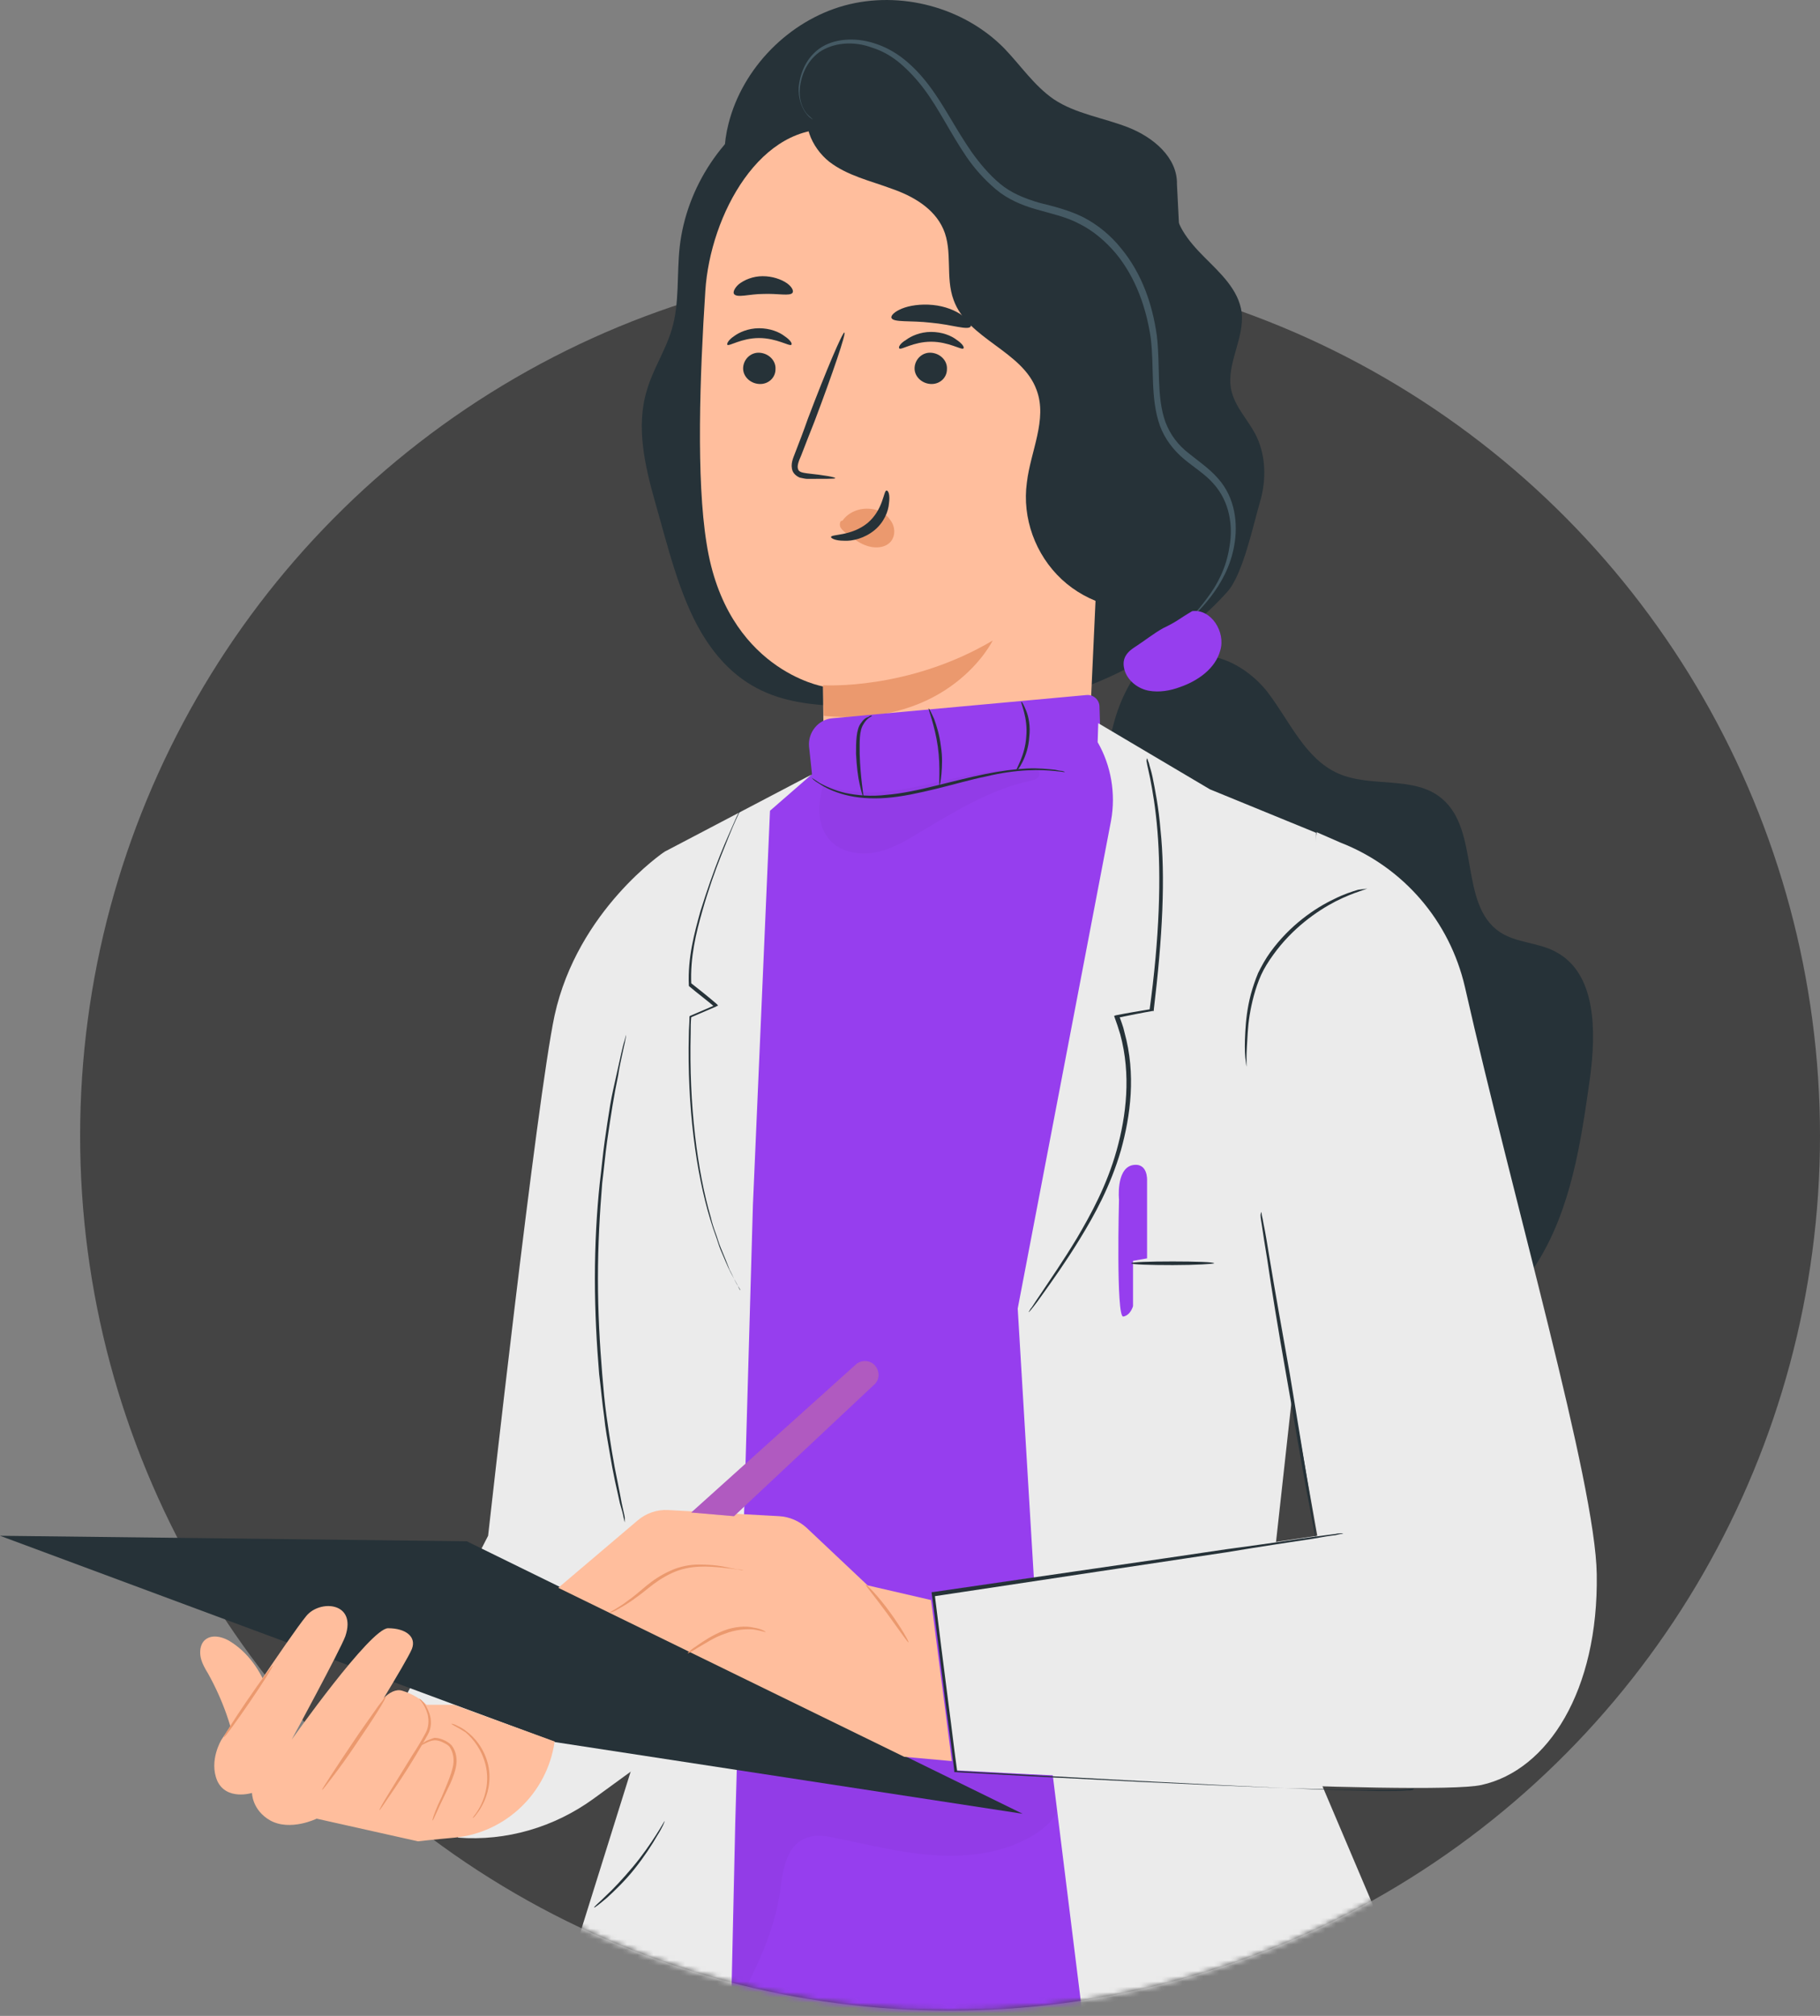 <svg width="344" height="381" viewBox="0 0 344 381" fill="none" xmlns="http://www.w3.org/2000/svg">
<rect x="0" y="0" width="344" height="381" fill="#808080" stroke="none"/>
<ellipse cx="179.572" cy="214.648" rx="164.428" ry="165.353" fill="#444444"/>
<path d="M222.459 34.84C222.575 29.748 217.962 25.928 213.234 24.077C208.505 22.225 203.316 21.531 199.164 18.753C195.474 16.207 192.937 12.388 189.823 9.148C182.211 1.394 170.218 -1.846 159.608 1.047C149.114 3.94 140.349 12.851 137.696 23.383C135.851 30.558 137.12 39.006 142.771 43.867C149.344 49.422 159.031 48.148 167.45 46.413C175.869 44.677 185.325 42.941 192.36 47.917C196.627 50.926 199.049 55.786 201.586 60.184C204.123 64.698 207.352 69.211 212.311 70.947C217.155 72.683 223.843 69.674 223.959 64.582" fill="#263238"/>
<path d="M222.113 37.617C221.537 41.899 224.651 45.603 227.649 48.611C230.647 51.62 234.107 54.745 234.684 59.027C235.26 64.004 231.685 68.864 232.723 73.725C233.415 76.849 235.722 79.164 237.221 81.941C239.297 85.876 239.412 90.621 238.143 94.903C236.875 99.185 234.914 108.675 231.916 111.915C223.728 121.058 210.812 128.927 198.818 131.705C186.94 134.482 174.485 134.482 162.376 133.672C152.343 133.094 140.926 133.556 132.622 119.669C128.355 112.494 126.164 103.004 123.858 95.019C121.897 88.075 120.167 80.668 122.243 73.84C123.396 69.79 125.818 66.202 126.971 62.267C128.471 57.291 127.894 51.852 128.471 46.644C129.739 35.419 136.659 24.887 146.576 19.448C156.494 13.893 168.949 13.546 179.213 18.406" fill="#263238"/>
<path d="M133.314 54.976C134.237 40.626 143.808 22.919 158.109 24.539L202.739 35.996C207.121 36.459 210.35 40.163 210.235 44.56L205.276 152.535C205.391 152.535 205.507 152.535 205.622 152.651C205.622 152.651 195.473 183.088 165.951 173.829C160.069 171.978 157.417 165.613 156.263 159.016H155.917C155.917 158.206 155.917 157.512 155.917 156.701C154.995 149.063 155.687 141.888 155.687 141.888C155.571 133.208 155.571 129.621 155.571 129.737C155.571 129.737 137.235 126.612 133.545 102.656C131.584 90.504 132.276 70.946 133.314 54.976Z" fill="#FFBE9D"/>
<path d="M140.464 69.444C140.348 71.064 141.732 72.453 143.462 72.569C145.192 72.684 146.576 71.411 146.576 69.791C146.691 68.171 145.307 66.782 143.577 66.666C141.963 66.551 140.579 67.824 140.464 69.444Z" fill="#263238"/>
<path d="M137.466 65.162C137.811 65.509 140.118 63.889 143.462 63.889C146.807 63.889 149.229 65.509 149.575 65.162C149.805 64.93 149.344 64.236 148.306 63.542C147.268 62.731 145.538 62.037 143.462 62.037C141.387 62.037 139.657 62.847 138.734 63.542C137.696 64.236 137.35 64.93 137.466 65.162Z" fill="#263238"/>
<path d="M172.87 69.443C172.755 71.063 174.139 72.452 175.868 72.568C177.598 72.683 178.982 71.41 178.982 69.79C179.097 68.17 177.714 66.781 175.984 66.665C174.369 66.55 172.985 67.823 172.87 69.443Z" fill="#263238"/>
<path d="M169.986 65.856C170.332 66.203 172.639 64.583 175.983 64.583C179.328 64.583 181.749 66.203 182.095 65.856C182.326 65.625 181.865 64.93 180.827 64.236C179.789 63.426 178.059 62.731 175.983 62.731C173.907 62.731 172.178 63.541 171.255 64.236C170.102 64.93 169.756 65.625 169.986 65.856Z" fill="#263238"/>
<path d="M157.878 90.391C157.878 90.159 155.802 89.812 152.573 89.465C151.765 89.349 150.958 89.233 150.843 88.655C150.612 88.076 150.958 87.15 151.42 86.109C152.227 84.025 153.034 81.942 153.957 79.628C157.416 70.485 159.953 62.963 159.607 62.847C159.262 62.731 156.148 70.022 152.688 79.165C151.881 81.479 151.074 83.562 150.266 85.646C149.92 86.572 149.344 87.729 149.805 89.002C150.036 89.58 150.612 90.043 151.189 90.275C151.765 90.391 152.227 90.506 152.573 90.506C155.802 90.506 157.878 90.506 157.878 90.391Z" fill="#263238"/>
<path d="M155.571 129.507C155.571 129.507 171.601 130.548 187.631 121.059C187.631 121.059 179.559 137.608 155.687 135.293L155.571 129.507Z" fill="#EB996E"/>
<path d="M159.262 98.376C160.415 96.756 162.491 95.946 164.567 96.178C165.95 96.293 167.45 96.988 168.257 98.261C169.179 99.418 169.295 101.038 168.488 102.195C167.565 103.468 165.72 103.7 164.105 103.237C162.491 102.774 161.222 101.733 159.838 100.691C159.492 100.46 159.146 100.112 158.916 99.765C158.685 99.418 158.685 98.839 158.916 98.492" fill="#EB996E"/>
<path d="M167.565 92.705C166.989 92.705 166.989 96.293 163.99 98.839C160.876 101.385 157.071 100.922 157.071 101.5C157.071 101.732 157.878 102.195 159.493 102.195C161.107 102.311 163.414 101.732 165.259 100.227C167.104 98.723 167.911 96.64 168.027 95.135C168.257 93.515 167.911 92.705 167.565 92.705Z" fill="#263238"/>
<path d="M168.487 60.069C168.833 60.995 172.063 60.532 175.984 60.995C179.905 61.342 183.018 62.499 183.48 61.689C183.71 61.342 183.134 60.416 181.865 59.606C180.596 58.681 178.636 57.87 176.329 57.639C174.023 57.407 171.832 57.755 170.448 58.333C169.064 58.912 168.372 59.606 168.487 60.069Z" fill="#263238"/>
<path d="M138.734 55.555C139.311 56.365 141.617 55.555 144.27 55.555C147.038 55.44 149.344 56.018 149.805 55.324C150.036 54.977 149.69 54.167 148.652 53.472C147.614 52.778 146 52.199 144.154 52.199C142.309 52.199 140.695 52.894 139.657 53.704C138.85 54.398 138.504 55.208 138.734 55.555Z" fill="#263238"/>
<path d="M219.345 114.808C212.771 116.081 205.621 114.113 200.663 109.484C195.704 104.855 193.166 97.911 194.089 91.199C194.781 85.297 198.01 79.279 195.934 73.724C193.282 66.317 182.903 64.119 180.25 56.712C178.636 52.43 180.135 47.454 178.29 43.287C176.56 39.353 172.524 37.038 168.487 35.649C164.451 34.145 160.184 33.219 156.724 30.557C153.38 27.895 151.189 22.919 153.38 19.216C171.255 21.415 188.784 25.697 205.621 31.946C209.542 33.45 213.579 35.186 215.885 38.658C218.307 42.362 218.192 47.106 217.961 51.504C216.923 73.03 216.001 94.555 214.963 116.081" fill="#263238"/>
<path d="M217.846 123.025C217.846 123.025 217.961 122.909 218.192 122.793C218.538 122.562 218.884 122.33 219.23 121.983C220.153 121.289 221.536 120.132 223.151 118.743C224.766 117.238 226.841 115.387 228.802 112.841C230.762 110.295 232.608 107.054 233.299 103.004C233.991 99.069 233.53 94.093 230.186 90.389C228.571 88.538 226.495 87.149 224.65 85.644C222.69 84.14 221.191 82.172 220.268 79.742C218.538 74.882 219.345 69.211 218.653 63.425C217.846 57.638 215.886 51.736 211.849 46.875C209.889 44.445 207.467 42.478 204.815 41.089C202.047 39.7 199.164 39.006 196.396 38.311C193.628 37.501 191.091 36.46 189.015 34.724C186.939 32.988 185.21 30.905 183.71 28.822C180.712 24.54 178.521 20.026 175.638 16.207C174.254 14.355 172.639 12.62 170.909 11.231C169.179 9.842 167.219 8.8 165.374 8.222C161.568 6.949 157.416 7.296 154.764 9.263C152.112 11.231 151.189 14.24 150.958 16.439C150.843 18.753 151.65 20.489 152.342 21.415C152.688 21.878 153.034 22.225 153.265 22.341C153.495 22.572 153.611 22.572 153.611 22.572C153.611 22.572 153.495 22.456 153.265 22.225C153.034 21.994 152.688 21.762 152.342 21.299C151.65 20.373 150.958 18.753 151.189 16.554C151.42 14.471 152.342 11.694 154.879 9.842C157.416 8.106 161.222 7.643 164.913 9.032C166.758 9.611 168.603 10.652 170.217 12.041C171.832 13.43 173.331 15.05 174.715 16.901C177.483 20.605 179.674 25.234 182.672 29.632C184.172 31.831 186.017 33.914 188.208 35.765C190.399 37.617 193.052 38.774 195.935 39.584C198.702 40.394 201.585 40.973 204.123 42.362C206.66 43.635 208.966 45.602 210.927 47.917C214.732 52.546 216.693 58.332 217.5 63.887C218.192 69.442 217.385 75.229 219.23 80.437C220.153 82.983 221.882 85.181 223.843 86.802C225.803 88.422 227.879 89.695 229.378 91.431C232.492 94.903 233.069 99.532 232.377 103.351C231.8 107.286 230.07 110.526 228.225 112.956C226.38 115.502 224.42 117.47 222.805 118.974C221.19 120.479 219.922 121.636 218.999 122.446C218.307 122.678 217.846 123.025 217.846 123.025Z" fill="#455A64"/>
<path d="M222.228 126.032C227.187 121.288 235.491 125.454 239.642 130.893C243.794 136.332 246.677 143.392 252.905 146.169C259.132 148.947 267.32 146.516 272.51 150.914C279.775 156.932 275.739 170.935 283.465 176.143C286.579 178.226 290.731 178.11 293.96 179.846C301.802 183.897 301.686 195.007 300.533 203.686C298.803 215.954 296.958 228.684 290.269 239.099C283.465 249.515 270.318 256.806 258.671 252.755C247.369 248.936 241.603 236.669 237.105 225.675C230.762 210.399 224.42 195.238 218.077 179.962C214.386 171.167 210.696 162.255 209.543 152.766C208.39 143.276 210.004 133.092 216.001 125.685" fill="#263238"/>
<path d="M225.343 115.501C228.918 115.039 231.685 119.436 230.648 122.908C229.725 126.38 226.381 128.695 223.036 129.852C221.191 130.546 219.115 130.893 217.155 130.546C215.194 130.199 213.349 128.81 212.657 126.959C211.965 124.991 212.542 123.603 214.272 122.445C216.578 120.941 217.962 119.783 219.807 118.742C222.69 117.353 222.575 117.122 225.343 115.501Z" fill="#963EEE"/>
<mask id="mask0" mask-type="alpha" maskUnits="userSpaceOnUse" x="15" y="49" width="329" height="332">
<ellipse cx="179.572" cy="214.648" rx="164.428" ry="165.353" fill="#2E2E2E"/>
</mask>
<g mask="url(#mask0)">
<path d="M143.232 154.156L157.07 143.625L209.312 140.269L211.388 147.328L194.435 253.683L207.813 380.637H134.928L143.232 154.156Z" fill="#963EEE"/>
<g opacity="0.3">
<g opacity="0.3">
<path opacity="0.3" d="M199.163 335.618C197.549 333.882 194.781 331.336 192.359 331.336C174.945 330.989 157.07 329.253 139.656 328.79L138.272 380.637C142.424 373.23 146.345 365.592 147.498 357.144C147.96 353.44 148.652 349.043 151.996 347.538C153.841 346.612 156.148 346.959 158.108 347.422C164.451 348.695 170.678 350.316 177.137 350.663C183.595 351.01 190.283 350.084 195.704 346.612C197.549 345.455 199.279 343.835 200.086 341.867C200.778 339.784 200.663 337.238 199.163 335.618Z" fill="black"/>
</g>
</g>
<path d="M154.534 156.238L152.919 141.078C152.689 138.416 154.649 135.986 157.302 135.754L205.392 131.356C206.66 131.241 207.813 132.282 207.813 133.555L208.39 151.609L194.436 175.333L180.136 179.963H162.606L152.573 169.2L154.534 156.238Z" fill="#963EEE"/>
<path d="M201.24 145.939C201.24 145.939 200.548 145.823 199.279 145.707C198.011 145.592 196.281 145.476 194.09 145.592C191.899 145.707 189.246 146.055 186.363 146.749C183.48 147.328 180.366 148.253 177.022 149.063C173.677 149.874 170.564 150.568 167.565 150.799C164.567 151.031 161.914 150.799 159.723 150.221C157.532 149.642 155.917 148.832 154.88 148.138C154.303 147.79 153.957 147.559 153.726 147.328C153.496 147.096 153.38 146.98 153.38 146.98C153.38 146.98 153.957 147.328 154.995 148.022C156.033 148.601 157.763 149.411 159.839 149.874C162.03 150.336 164.682 150.568 167.565 150.221C170.448 149.989 173.677 149.295 176.906 148.485C180.251 147.675 183.365 146.865 186.248 146.286C189.131 145.707 191.783 145.36 194.09 145.244C196.281 145.129 198.126 145.36 199.395 145.476C199.971 145.592 200.432 145.707 200.778 145.707C201.124 145.823 201.24 145.823 201.24 145.939Z" fill="#263238"/>
<g opacity="0.3">
<g opacity="0.3">
<path opacity="0.3" d="M155.686 148.253C154.418 151.84 154.418 156.238 156.955 158.9C159.031 161.099 162.49 161.677 165.489 161.099C168.487 160.52 171.255 158.9 173.907 157.279C180.481 153.345 187.285 149.178 194.781 147.558C195.242 147.443 195.819 147.327 196.165 146.98C196.511 146.632 196.626 145.938 196.165 145.707C195.934 145.591 195.704 145.591 195.588 145.475C188.9 144.781 182.326 146.748 175.753 148.137C169.179 149.641 162.26 150.683 155.917 148.368" fill="black"/>
</g>
</g>
<path d="M164.797 135.291C164.797 135.407 163.874 135.638 163.182 136.911C162.375 138.184 162.49 140.267 162.49 142.466C162.606 146.98 163.298 150.567 163.182 150.567C163.067 150.567 162.836 149.757 162.49 148.253C162.144 146.748 161.914 144.781 161.798 142.466C161.798 141.309 161.798 140.267 161.914 139.226C162.029 138.184 162.26 137.258 162.721 136.68C163.182 135.985 163.644 135.638 164.105 135.522C164.566 135.175 164.797 135.175 164.797 135.291Z" fill="#263238"/>
<path d="M177.598 148.485C177.367 148.485 177.828 145.129 177.252 141.079C176.675 137.028 175.407 134.019 175.522 133.903C175.637 133.903 175.983 134.598 176.56 135.871C177.021 137.144 177.598 138.995 177.828 140.963C178.174 143.046 178.059 144.898 177.944 146.286C177.828 147.675 177.598 148.485 177.598 148.485Z" fill="#263238"/>
<path d="M193.051 132.629C193.167 132.629 193.513 133.208 193.974 134.365C194.435 135.522 194.781 137.258 194.551 139.225C194.435 141.193 193.859 142.813 193.282 143.97C192.705 145.128 192.244 145.706 192.129 145.591C191.898 145.475 193.743 142.929 193.974 139.225C194.32 135.522 192.821 132.745 193.051 132.629Z" fill="#263238"/>
<path d="M125.587 160.983C125.587 160.983 109.211 171.978 104.828 191.883C101.484 207.506 92.258 290.252 92.258 290.252L75.998 321.962L86.607 347.307C95.718 348.001 104.713 345.339 112.094 340.016L119.244 334.808L132.276 315.366L125.587 160.983Z" fill="#EBEBEB"/>
<path d="M153.38 146.401L125.587 160.983L119.014 182.624L113.248 245.349L124.203 318.837L104.944 380.405L138.158 380.752L138.965 344.645L142.309 227.759L145.538 153.229L153.38 146.401Z" fill="#EBEBEB"/>
<path d="M139.887 243.846C139.887 243.846 139.656 243.498 139.426 242.92C139.08 242.341 138.618 241.415 138.042 240.374C137.465 239.216 136.888 237.828 136.197 236.208C135.851 235.397 135.62 234.472 135.274 233.546C134.928 232.62 134.582 231.578 134.236 230.421C131.584 221.741 129.854 209.243 130.2 195.471C130.2 194.429 130.315 193.388 130.315 192.346V192.115L130.43 191.999C132.045 191.305 133.659 190.61 135.274 189.916L135.159 190.379C133.544 188.99 131.814 187.717 130.315 186.444L130.2 186.328V186.213C129.969 181.005 131.238 176.376 132.391 172.21C133.659 168.159 134.928 164.571 136.081 161.678C137.234 158.785 138.272 156.586 138.964 154.966C139.31 154.156 139.656 153.577 139.772 153.23C140.002 152.883 140.118 152.651 140.118 152.651C140.118 152.651 140.002 152.883 139.887 153.23C139.656 153.693 139.426 154.272 139.08 154.966C138.388 156.47 137.465 158.785 136.312 161.678C135.159 164.571 133.89 168.159 132.737 172.21C131.584 176.26 130.43 180.889 130.661 185.981L130.546 185.75C132.16 187.023 133.775 188.296 135.389 189.685L135.735 190.032L135.274 190.263C133.659 190.958 132.045 191.652 130.43 192.346L130.661 192.115C130.546 193.156 130.546 194.198 130.546 195.24C130.2 209.011 131.814 221.394 134.351 230.074C134.582 231.115 134.928 232.157 135.274 233.083C135.62 234.009 135.851 234.935 136.197 235.745C136.888 237.365 137.465 238.869 137.926 240.027C138.503 241.068 138.849 241.994 139.195 242.573C139.772 243.498 140.002 243.846 139.887 243.846Z" fill="#263238"/>
<path d="M118.091 287.706C118.091 287.706 117.975 287.359 117.86 286.78C117.745 286.086 117.514 285.276 117.168 284.118C116.938 282.961 116.592 281.572 116.246 279.952C115.9 278.332 115.554 276.48 115.208 274.397C114.862 272.314 114.4 270 114.17 267.569C113.824 265.139 113.593 262.477 113.247 259.7C112.786 254.145 112.44 248.011 112.44 241.646C112.44 235.165 112.786 229.032 113.363 223.592C113.709 220.815 113.939 218.153 114.285 215.723C114.631 213.292 114.977 210.978 115.323 208.895C115.669 206.812 116.13 204.96 116.476 203.34C116.822 201.72 117.168 200.331 117.399 199.174C117.63 198.132 117.86 197.206 118.091 196.512C118.206 195.933 118.321 195.586 118.321 195.586C118.321 195.586 118.321 195.933 118.206 196.512C118.091 197.206 117.86 198.016 117.63 199.174C117.399 200.331 117.053 201.72 116.822 203.34C116.476 204.96 116.13 206.812 115.784 208.895C115.438 210.978 115.092 213.292 114.746 215.723C114.4 218.153 114.17 220.815 113.824 223.592C113.363 229.147 113.017 235.281 113.017 241.646C113.017 248.011 113.363 254.145 113.824 259.7C114.054 262.477 114.285 265.139 114.631 267.569C114.977 270 115.323 272.314 115.669 274.397C116.015 276.48 116.361 278.332 116.707 279.952C117.053 281.572 117.284 282.961 117.514 284.118C117.745 285.276 117.975 286.086 118.091 286.78C118.091 287.359 118.091 287.706 118.091 287.706Z" fill="#263238"/>
<path d="M125.587 344.184C125.702 344.184 125.241 345.341 124.203 346.961C123.28 348.581 121.781 350.896 119.936 353.21C118.091 355.525 116.13 357.377 114.746 358.65C113.247 359.923 112.325 360.617 112.325 360.501C112.209 360.386 113.132 359.691 114.516 358.302C115.9 357.029 117.745 355.062 119.59 352.863C121.435 350.664 122.934 348.466 123.972 346.845C125.01 345.225 125.587 344.184 125.587 344.184Z" fill="#263238"/>
<path d="M253.366 159.247C265.244 163.876 274.009 174.06 276.892 186.559C286.002 226.832 301.571 280.299 301.802 297.543C302.148 319.531 292.576 334.576 280.006 337.353C270.088 339.552 180.481 334.576 180.481 334.576L176.33 301.014L248.984 290.252L239.066 234.47L248.868 157.279L253.366 159.247Z" fill="#EBEBEB"/>
<path d="M248.753 157.395L228.686 149.178L207.582 136.68L207.467 140.267C210.004 144.665 210.927 149.988 210.004 155.081L192.359 247.316L196.396 314.671L204.584 380.636H268.242L238.95 311.662L249.214 218.616L248.753 157.395Z" fill="#EBEBEB"/>
<path d="M267.435 337.932C267.435 337.932 267.32 337.932 266.974 338.048C266.628 338.048 266.282 338.164 265.705 338.164C264.552 338.279 262.937 338.279 260.746 338.279C256.479 338.279 250.136 338.164 242.41 337.932C226.841 337.354 205.045 336.312 180.596 334.923H180.366V334.692C179.904 330.641 179.328 326.475 178.751 322.193C177.828 314.902 177.021 307.958 176.099 301.13V300.899H176.329C198.471 297.659 217.846 294.881 231.8 292.798C238.719 291.872 244.255 291.062 248.061 290.483C249.906 290.252 251.405 290.021 252.443 289.905C252.904 289.789 253.25 289.789 253.596 289.789C253.827 289.789 253.942 289.789 253.942 289.789C253.942 289.789 253.827 289.789 253.596 289.905C253.366 289.905 252.904 290.021 252.443 290.136C251.405 290.252 249.906 290.483 248.061 290.831C244.255 291.409 238.719 292.219 231.8 293.377C217.961 295.46 198.587 298.353 176.445 301.709L176.675 301.362C177.483 308.074 178.405 315.134 179.328 322.425C179.904 326.707 180.366 330.873 180.942 334.923L180.712 334.692C205.276 336.081 226.956 337.238 242.525 337.932C250.367 338.279 256.595 338.395 260.862 338.511C263.053 338.511 264.667 338.511 265.821 338.395C266.397 338.395 266.743 338.395 267.089 338.279C267.204 337.932 267.32 337.932 267.435 337.932Z" fill="#263238"/>
<path d="M238.374 229.031C238.374 229.031 238.489 229.263 238.489 229.61C238.604 230.073 238.72 230.651 238.835 231.346C239.181 232.966 239.527 235.165 239.988 237.942C240.911 243.613 242.295 251.251 243.794 259.699C245.178 268.148 246.446 275.786 247.369 281.456C247.83 284.234 248.176 286.433 248.407 288.053C248.522 288.747 248.637 289.326 248.637 289.905C248.637 290.368 248.753 290.483 248.637 290.483C248.637 290.483 248.522 290.252 248.522 289.905C248.407 289.442 248.291 288.863 248.176 288.169C247.83 286.548 247.484 284.35 246.908 281.572C245.87 276.017 244.601 268.263 243.102 259.815C241.603 251.367 240.334 243.613 239.527 238.058C239.066 235.281 238.72 233.082 238.489 231.462C238.374 230.767 238.258 230.189 238.258 229.61C238.374 229.147 238.374 229.031 238.374 229.031Z" fill="#263238"/>
<path d="M216.808 143.277C216.808 143.277 216.808 143.393 216.923 143.509C216.923 143.74 217.039 143.856 217.154 144.203C217.269 144.782 217.615 145.708 217.846 146.865C218.307 149.18 218.999 152.536 219.345 156.818C219.806 161.1 219.922 166.192 219.691 171.978C219.46 177.765 218.884 184.13 218.076 190.842V191.073H217.846C215.77 191.421 213.579 191.883 211.272 192.346L211.503 191.883C211.849 192.925 212.31 193.967 212.541 195.124C214.732 202.993 213.694 210.863 211.849 217.459C209.888 224.172 206.89 229.611 204.122 234.124C201.354 238.638 198.933 241.994 197.203 244.424C196.396 245.582 195.704 246.507 195.242 247.086C195.012 247.317 194.896 247.549 194.666 247.78C194.55 247.896 194.435 248.012 194.435 248.012C194.435 248.012 194.435 247.896 194.55 247.78C194.666 247.549 194.781 247.317 195.012 247.086C195.473 246.392 196.05 245.466 196.857 244.309C198.471 241.878 200.893 238.406 203.546 234.009C206.198 229.495 209.196 224.056 211.042 217.459C212.887 210.863 213.809 203.109 211.734 195.471C211.388 194.314 211.042 193.272 210.696 192.346L210.58 191.999L210.926 191.883C213.233 191.421 215.424 191.073 217.5 190.726L217.269 190.958C218.192 184.245 218.768 177.88 218.999 172.094C219.23 166.307 219.114 161.215 218.768 157.049C218.422 152.767 217.846 149.411 217.384 147.096C217.154 145.939 216.923 145.013 216.808 144.435C216.808 144.203 216.693 143.972 216.693 143.74C216.808 143.277 216.808 143.277 216.808 143.277Z" fill="#263238"/>
<path d="M216.808 237.826V223.129C216.808 223.129 217.038 219.541 213.925 220.236C210.926 221.046 211.503 226.717 211.503 226.717C211.503 226.717 210.926 249.052 212.31 248.821C213.694 248.589 214.155 246.853 214.155 246.853V238.289L216.808 237.826Z" fill="#963EEE"/>
<path d="M229.494 238.753C229.494 238.869 226.034 239.101 221.652 239.101C217.269 239.101 213.81 238.985 213.81 238.753C213.81 238.522 217.269 238.406 221.652 238.406C225.919 238.406 229.494 238.522 229.494 238.753Z" fill="#263238"/>
<path d="M258.44 167.927C258.44 167.927 257.863 168.158 256.825 168.505C255.787 168.853 254.288 169.431 252.443 170.357C248.868 172.209 244.255 175.449 240.68 180.425C239.757 181.698 238.95 182.971 238.373 184.245C237.797 185.518 237.336 186.906 236.99 188.179C236.298 190.725 235.952 193.156 235.836 195.123C235.721 197.09 235.606 198.711 235.606 199.868C235.606 201.025 235.606 201.604 235.606 201.604C235.606 201.604 235.49 201.025 235.375 199.868C235.26 198.711 235.26 197.09 235.375 195.007C235.49 192.924 235.721 190.61 236.413 187.948C236.759 186.675 237.22 185.286 237.797 183.897C238.489 182.509 239.181 181.236 240.103 179.963C243.794 174.87 248.522 171.63 252.212 169.894C254.058 168.968 255.557 168.505 256.71 168.158C257.863 168.042 258.44 167.927 258.44 167.927Z" fill="#263238"/>
</g>
<path d="M0 290.253L104.945 329.254L193.283 342.794L88.223 291.294L0 290.253Z" fill="#263238"/>
<path d="M44.861 332.261C44.054 326.706 42.094 321.267 39.326 316.291C38.749 315.365 38.173 314.323 37.942 313.282C37.711 312.24 37.827 310.967 38.519 310.157C39.902 308.653 42.324 309.347 43.939 310.504C47.398 312.819 49.705 316.522 50.974 320.457C52.357 324.392 52.819 328.558 53.28 332.609" fill="#FFBE9D"/>
<path d="M85.802 322.194H80.612C79.574 321.152 77.96 320.111 75.999 319.532C74.846 319.185 73.577 319.879 72.539 320.921C74.846 317.102 77.383 312.82 77.844 311.662C78.767 309.348 76.691 307.728 73.347 307.728C70.002 307.728 55.126 328.79 55.126 328.79C55.126 328.79 64.351 311.778 65.274 309.232C67.465 302.751 60.43 302.288 57.893 305.413C54.664 309.348 41.863 328.79 41.863 328.79C41.863 328.79 39.441 332.725 41.056 336.544C42.786 340.363 47.629 338.859 47.629 338.859C47.629 338.859 47.629 342.099 51.089 344.066C54.895 346.15 59.854 343.719 59.854 343.719L78.998 348.001C78.998 348.001 81.996 347.654 85.917 347.307C95.604 346.381 103.446 338.859 104.83 329.137L85.802 322.194Z" fill="#FFBE9D"/>
<path d="M72.885 320.689C73.116 320.805 70.579 324.856 67.234 329.716C65.62 332.147 64.005 334.345 62.852 335.85C61.699 337.354 61.007 338.28 60.891 338.28C60.776 338.28 61.468 337.239 62.506 335.618C63.544 333.998 65.043 331.799 66.658 329.369C68.272 326.939 69.887 324.74 70.925 323.236C71.386 322.541 71.847 321.962 72.308 321.384C72.654 320.805 72.77 320.689 72.885 320.689Z" fill="#EB996E"/>
<path d="M71.732 342.1C71.616 342.1 72.308 340.827 73.462 338.975C74.615 337.123 76.229 334.462 77.959 331.684C78.882 330.295 79.689 328.907 80.381 327.634C81.073 326.476 81.073 325.088 80.842 324.046C80.266 321.963 79.112 321.037 79.228 321.037C79.228 321.037 79.574 321.153 79.92 321.616C80.381 322.079 80.842 322.889 81.188 323.93C81.534 324.972 81.65 326.476 80.842 327.865C80.15 329.138 79.343 330.527 78.421 332.031C76.691 334.925 74.961 337.471 73.692 339.322C72.539 341.058 71.732 342.215 71.732 342.1Z" fill="#EB996E"/>
<path d="M81.766 344.068C81.65 344.068 81.996 342.91 82.803 341.059C83.265 340.133 83.726 339.091 84.187 337.934C84.649 336.777 85.225 335.504 85.571 333.999C85.917 332.611 85.686 331.222 84.995 330.18C84.649 329.717 84.072 329.486 83.611 329.254C83.149 329.023 82.573 328.907 82.227 328.907C81.42 328.907 80.612 329.37 80.151 329.602C79.69 329.833 79.344 329.949 79.344 329.949C79.344 329.949 79.574 329.717 80.036 329.37C80.266 329.254 80.497 329.023 80.843 328.907C81.189 328.792 81.65 328.56 82.112 328.444C82.688 328.444 83.149 328.56 83.726 328.792C84.303 329.023 84.879 329.37 85.341 329.833C86.263 330.99 86.494 332.611 86.148 334.115C85.802 335.62 85.225 336.893 84.649 338.05C84.072 339.207 83.611 340.249 83.149 341.175C82.342 342.91 81.881 344.068 81.766 344.068Z" fill="#EB996E"/>
<path d="M85.341 325.781C85.341 325.781 85.687 325.781 86.148 326.013C86.609 326.244 87.417 326.591 88.109 327.17C89.723 328.327 91.568 330.526 92.26 333.535C92.952 336.544 92.145 339.321 91.222 341.057C90.761 341.983 90.3 342.562 89.954 343.025C89.608 343.488 89.377 343.603 89.377 343.603C89.262 343.488 90.184 342.678 90.992 340.942C91.799 339.206 92.491 336.544 91.799 333.651C91.107 330.758 89.493 328.674 87.993 327.401C86.379 326.36 85.226 325.897 85.341 325.781Z" fill="#EB996E"/>
<path d="M51.55 314.788C51.665 314.904 49.705 318.029 47.168 321.732C44.631 325.435 42.44 328.444 42.324 328.329C42.209 328.213 44.169 325.088 46.706 321.385C49.244 317.682 51.435 314.673 51.55 314.788Z" fill="#EB996E"/>
<path d="M175.984 302.404L163.991 299.627L152.458 288.748C151.074 287.475 149.229 286.665 147.269 286.55L126.28 285.392C124.204 285.277 122.128 285.971 120.514 287.36L105.521 300.09L170.91 332.031L179.905 332.841L175.984 302.404Z" fill="#FFBE9D"/>
<path d="M140.464 296.734C140.464 296.85 138.965 296.502 136.428 296.271C134.006 296.04 130.431 295.692 126.971 297.313C125.242 298.123 123.742 299.164 122.474 300.206C121.205 301.247 119.937 302.173 118.899 302.868C117.861 303.562 116.938 304.025 116.362 304.372C115.67 304.719 115.324 304.835 115.324 304.719C115.324 304.603 116.708 304.025 118.668 302.52C119.706 301.826 120.859 300.784 122.128 299.743C123.396 298.701 124.896 297.66 126.741 296.85C128.471 296.04 130.431 295.692 132.046 295.692C133.776 295.692 135.275 295.808 136.543 296.04C137.812 296.271 138.734 296.502 139.426 296.618C140.118 296.618 140.464 296.734 140.464 296.734Z" fill="#EB996E"/>
<path d="M144.732 308.422C144.732 308.538 143.924 308.191 142.425 307.959C141.041 307.844 139.081 307.959 137.005 308.77C134.929 309.464 133.315 310.621 132.046 311.316C130.777 312.126 130.086 312.473 129.97 312.473C129.97 312.357 130.547 311.779 131.815 310.968C132.969 310.158 134.698 309.001 136.774 308.191C138.85 307.381 141.041 307.265 142.425 307.612C144.04 307.844 144.732 308.422 144.732 308.422Z" fill="#EB996E"/>
<path d="M171.717 310.39C171.602 310.505 169.872 307.959 167.681 304.95C165.49 301.942 163.529 299.627 163.644 299.511C163.76 299.395 165.951 301.594 168.142 304.603C170.333 307.612 171.832 310.274 171.717 310.39Z" fill="#EB996E"/>
<path d="M138.734 286.55L165.259 261.668C166.412 260.627 166.297 258.775 165.028 257.734C164.106 257.039 162.722 257.039 161.799 257.849L130.662 285.856" fill="#963EEE"/>
<path opacity="0.3" d="M138.734 286.55L165.259 261.668C166.412 260.627 166.297 258.775 165.028 257.734C164.106 257.039 162.722 257.039 161.799 257.849L130.662 285.856" fill="#ED9C55"/>
</svg>
